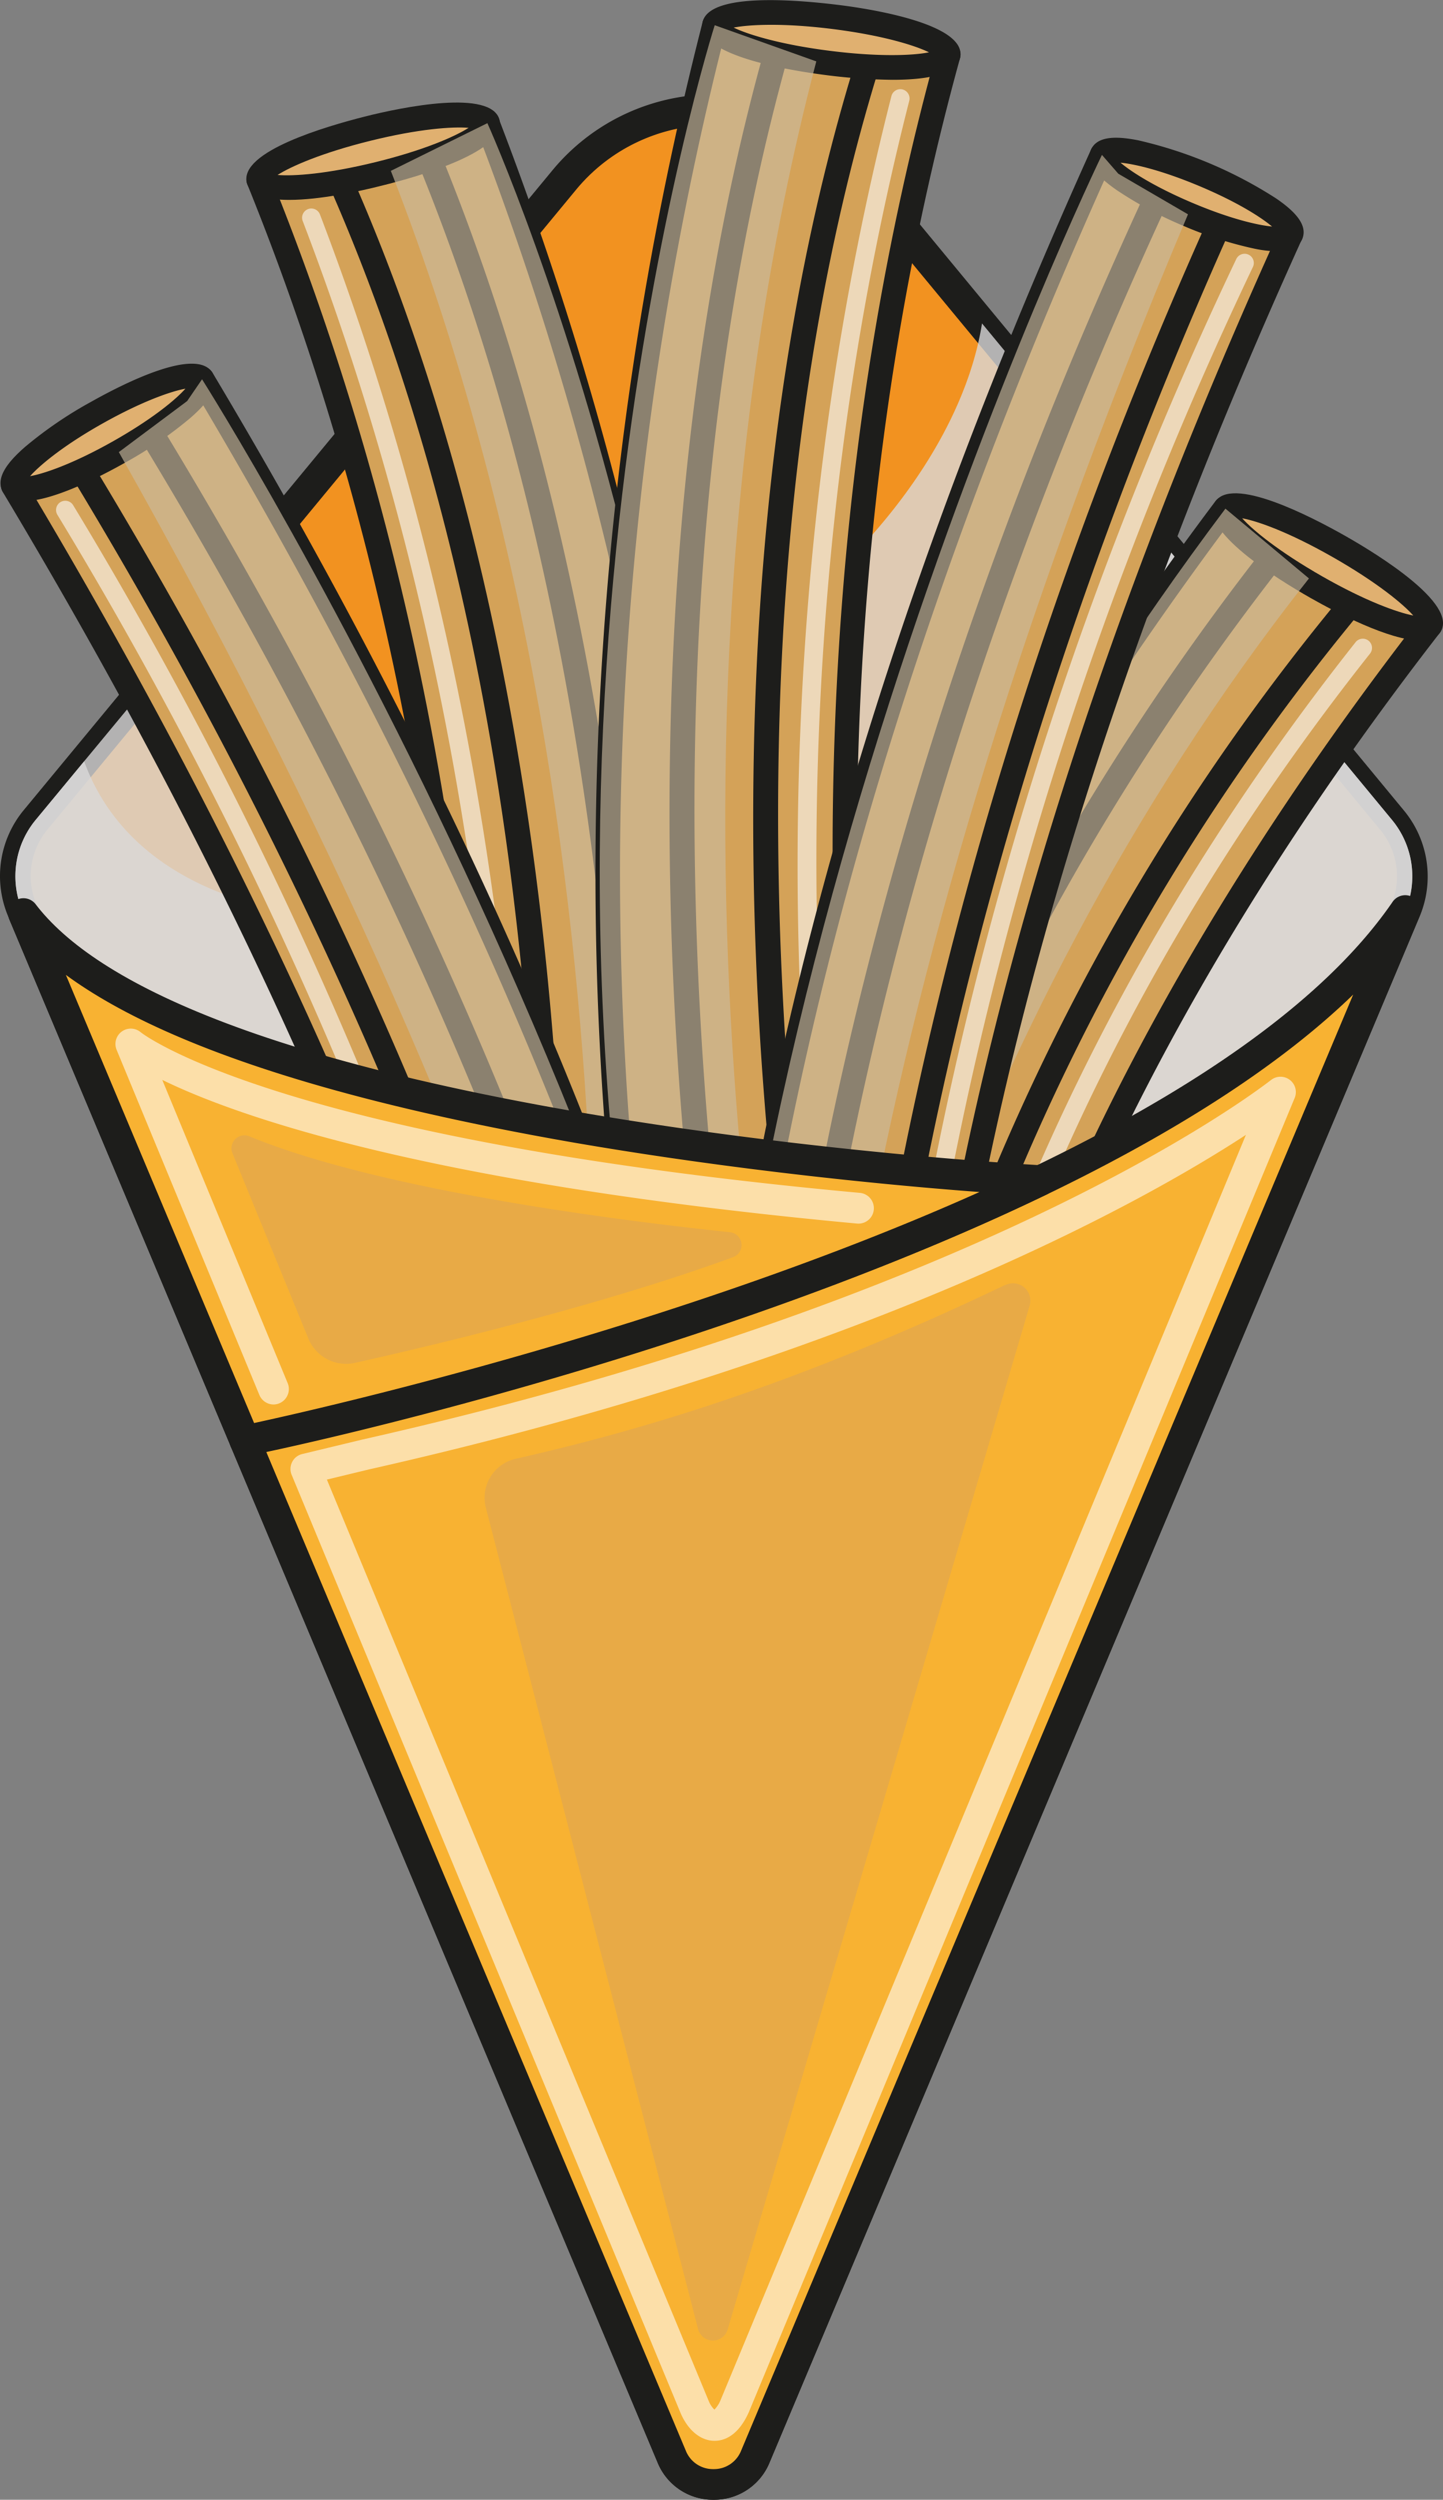 <svg xmlns="http://www.w3.org/2000/svg" viewBox="0 0 235.11 407.17"><rect x="0" y="0" width="235.11" height="407.17" fill="#808080" stroke="none"/><defs><style>.cls-1{isolation:isolate;}.cls-2{fill:#f29220;}.cls-3{fill:#1d1d1b;}.cls-4{fill:#dbdada;opacity:0.79;}.cls-10,.cls-4,.cls-7{mix-blend-mode:multiply;}.cls-5{fill:#d4a258;}.cls-6{fill:#e0b070;}.cls-7{fill:#cbbba0;opacity:0.63;}.cls-8{fill:#fff;opacity:0.58;}.cls-9{fill:#f8b232;}.cls-10{fill:#ca9e68;opacity:0.37;}</style></defs><g class="cls-1"><g id="Layer_1" data-name="Layer 1"><path class="cls-2" d="M140.67,29.34a31.64,31.64,0,0,0-48.77,0L5.81,133.54a14.39,14.39,0,0,0-2.18,14.75l54.64,130,51.2,121.85a7.39,7.39,0,0,0,13.62,0l51.23-121.84,54.66-130a14.41,14.41,0,0,0-2.17-14.76Z"/><path class="cls-3" d="M116.28,407.17h0a9.72,9.72,0,0,1-9.11-6.06L1.33,149.26a16.85,16.85,0,0,1,2.55-17.32L90,27.75a34.12,34.12,0,0,1,52.61,0h0L228.73,132a16.85,16.85,0,0,1,2.56,17.32L125.39,401.12A9.74,9.74,0,0,1,116.28,407.17Zm0-386.81A29,29,0,0,0,93.83,30.94L7.73,135.13a11.87,11.87,0,0,0-1.79,12.19L111.77,399.18a4.77,4.77,0,0,0,4.51,3h0a4.76,4.76,0,0,0,4.5-3l105.9-251.83a11.87,11.87,0,0,0-1.8-12.19L138.74,30.94A29,29,0,0,0,116.28,20.36Z"/><path class="cls-4" d="M226.81,133.56,160,52.68c-3.26,20.6-21.65,43.92-49.35,59.52-35,19.72-72.83,20.35-89.41,2.71L5.81,133.54a14.39,14.39,0,0,0-2.18,14.75l54.64,130,51.2,121.85a7.39,7.39,0,0,0,13.62,0l51.23-121.84,54.66-130A14.41,14.41,0,0,0,226.81,133.56Z"/><path class="cls-4" d="M226.81,133.56l-38.7-46.82c-11.86,14.41-28.26,28.31-48,39.71-52,30-107.5,31.35-123.91,2.92A33.25,33.25,0,0,1,13.71,124l-7.9,9.56a14.39,14.39,0,0,0-2.18,14.75l54.64,130L109.81,401a7,7,0,0,0,12.93,0l51.58-122.65,54.66-130A14.41,14.41,0,0,0,226.81,133.56Z"/><path class="cls-5" d="M199.66,82.85l33.37,19C154.15,203.51,154.27,273,153.48,278.57c0,.08-.25,3.17-.28,3.24-.63,2-9.33,1-19.44-2.19s-17.78-7.41-17.15-9.41C116.61,270.21,113,198.3,199.66,82.85Z"/><path class="cls-3" d="M149.5,284.84c-5.14,0-12.44-2.07-16.34-3.31a75.68,75.68,0,0,1-13-5.31c-2.85-1.57-6-3.66-5.6-6.18-.07-2.49-.24-20.2,9.13-50.8,9.11-29.72,29.4-77.72,74.33-137.59a2,2,0,0,1,2.58-.54l33.37,19a2,2,0,0,1,.6,3c-47.17,60.81-75.21,122.48-79,173.65-.07,1-.12,1.66-.18,2.11-.05.75-.23,3.19-.36,3.6C154.55,284.19,152.35,284.84,149.5,284.84Zm-30.89-14.58c.93,1.22,6.13,4.41,15.76,7.46,9.15,2.9,15.11,3.39,16.93,3,.07-.86.18-2.12.19-2.3a.91.91,0,0,1,0-.17c.05-.32.1-1,.16-1.88,3.77-51.44,31.58-113.15,78.37-174l-29.83-17C156.46,144.07,136.61,191,127.65,220.12c-9.78,31.8-9.05,49.82-9,50Z"/><path class="cls-3" d="M140.51,281.88h-.1a2,2,0,0,1-1.9-2.09c0-.23,1.23-23.18,11.67-57A371.93,371.93,0,0,1,218.46,97.27a2,2,0,1,1,3.08,2.54,368.23,368.23,0,0,0-67.5,124c-10.31,33.34-11.53,55.91-11.54,56.13A2,2,0,0,1,140.51,281.88Z"/><path class="cls-3" d="M127,279.19h-.11a2,2,0,0,1-1.89-2.1c0-.23,1.28-23,11.83-57.24,9.71-31.58,29.53-79.78,68.74-130.07a2,2,0,1,1,3.15,2.46C134.43,187.53,129.05,276.41,129,277.3A2,2,0,0,1,127,279.19Z"/><path class="cls-6" d="M199.66,82.85c-1,1.82,5.59,7.54,14.81,12.78s17.52,8,18.56,6.19-5.6-7.54-14.82-12.78S200.69,81,199.66,82.85Z"/><path class="cls-3" d="M231.39,104.32c-5,0-13.68-4.55-17.91-6.95-5.54-3.15-18.14-11-15.56-15.51h0c2.58-4.54,15.74,2.3,21.28,5.44s18.15,11,15.57,15.51C234.15,103.88,233,104.32,231.39,104.32Zm-29-19.9c1.72,1.93,6,5.44,13.06,9.47s12.27,5.88,14.82,6.37c-1.72-1.94-6-5.45-13.06-9.48S205,84.9,202.4,84.42Z"/><path class="cls-7" d="M133.76,279.62c-1.3-19.06,19.54-109.59,79.51-185.4L199.66,82.85C139.34,163.08,109.82,251.67,117.05,272Z"/><path class="cls-8" d="M147.19,277.84h-.06a1.51,1.51,0,0,1-1.44-1.56c0-.2.91-20.63,10.61-51.85,8.94-28.76,27.41-72.91,64.61-119.88a1.5,1.5,0,0,1,2.35,1.86c-70.62,89.16-74.54,169.19-74.57,170A1.5,1.5,0,0,1,147.19,277.84Z"/><path class="cls-5" d="M79.41,20.06l-37.26,9.2C90.45,148.54,75.74,263.1,75,268.69a.66.66,0,0,0,0,.24c.06,2.09,8.71,3.51,19.3,3.17s19.13-2.31,19.06-4.4C113.31,267.7,131.46,154.7,79.41,20.06Z"/><path class="cls-3" d="M90.86,274.15c-7.13,0-17.77-.74-17.91-5.16a2.46,2.46,0,0,1,.06-.66c.82-6.1,15.14-120.15-32.72-238.32a2,2,0,0,1,.08-1.66,2,2,0,0,1,1.3-1l37.26-9.2a2,2,0,0,1,2.35,1.22,559.24,559.24,0,0,1,36.6,174.94c1.88,43.18-2.24,71.4-2.57,73.6-.3,5-14.73,6-21,6.22C93.34,274.13,92.16,274.15,90.86,274.15ZM77,268.41c1.6.84,7.49,2,17.16,1.69,10.06-.32,15.93-2,17.17-2.89.37-2.45,4.39-30.29,2.52-72.88a555.15,555.15,0,0,0-35.7-171.9L44.86,30.65C91.2,146.83,78.3,258.53,77,268.41Zm-.12.82ZM75,268.69h0Z"/><path class="cls-3" d="M87.69,272.52h-.23a2,2,0,0,1-1.76-2.22c.16-1.32,14.8-133.45-32-239.85a2,2,0,0,1,3.67-1.61C82.08,85,89.54,147.77,91.46,190.55c2.07,46.32-1.74,79.87-1.78,80.2A2,2,0,0,1,87.69,272.52Z"/><path class="cls-3" d="M101.42,273.6l-.23,0a2,2,0,0,1-1.76-2.21c.15-1.31,14.38-132.78-31.3-244.74a2,2,0,1,1,3.7-1.51c24.08,59,31.39,123,33.27,166.19,2,46.82-1.66,80.18-1.7,80.51A2,2,0,0,1,101.42,273.6Z"/><ellipse class="cls-6" cx="60.78" cy="24.66" rx="19.19" ry="3.79" transform="translate(-4.14 15.28) rotate(-13.86)"/><path class="cls-3" d="M47.12,32.56c-3.57,0-6.39-.71-6.91-2.82C39,24.67,53.21,20.57,59.39,19s20.71-4.53,22,.54h0c1.25,5.08-13,9.17-19.19,10.7C58.56,31.17,52.11,32.56,47.12,32.56Zm-1.9-4.06c2.58.22,8.08-.15,16-2.1s12.95-4.18,15.13-5.58c-2.58-.22-8.08.15-16,2.11S47.4,27.11,45.22,28.5Zm32.63-7.35h0Z"/><path class="cls-7" d="M63.68,27.83C109.8,145.92,94.25,272.1,94.25,272.1l19.06-4.4c18.43-132-33.9-247.64-33.9-247.64Z"/><path class="cls-8" d="M81.19,266.79l-.22,0a1.49,1.49,0,0,1-1.26-1.7C79.87,264,95.13,155.69,49.32,36a1.5,1.5,0,0,1,2.81-1.07c24.08,63,31.11,122.29,32.76,161,1.79,41.94-2.17,69.37-2.21,69.65A1.51,1.51,0,0,1,81.19,266.79Z"/><path class="cls-5" d="M116.42,4.09,154.5,8.9c-34.16,124.08-6.26,236.16-4.86,241.63a1,1,0,0,1,.06.23c.18,2.08-8.24,4.5-18.81,5.39s-19.26-.08-19.44-2.17C111.45,254,80.33,143.85,116.42,4.09Z"/><path class="cls-3" d="M123.36,258.48a59.51,59.51,0,0,1-6.3-.31c-3.32-.37-7.14-1.14-7.57-3.79-.61-2.23-8-29.76-11.08-72.79a558.75,558.75,0,0,1,16.07-178,2,2,0,0,1,2.19-1.49l38.08,4.82a2,2,0,0,1,1.41.87,2,2,0,0,1,.27,1.64C122.59,132.34,150,244,151.55,249.94a2.23,2.23,0,0,1,.14.67c.24,2.82-3.51,4.27-6.81,5.21a75,75,0,0,1-13.82,2.32C128.39,258.36,125.78,258.48,123.36,258.48Zm-10-5.21c1.35.77,7.36,1.73,17.4.88,9.64-.81,15.35-2.64,16.84-3.66-2.4-9.67-28.17-119.13,4.39-239.89L117.91,6.29a555.24,555.24,0,0,0-15.52,174.89C105.47,223.69,112.68,250.89,113.33,253.27Zm.12.55h0Zm34.34-2.54h0Z"/><path class="cls-3" d="M137.23,255.82a2,2,0,0,1-1.95-1.54c-.08-.33-7.75-33.21-11.06-79.46-3.06-42.71-2.93-105.94,15.07-164.57a2,2,0,1,1,3.83,1.17c-34.13,111.13-4.25,240.64-4,241.94a2,2,0,0,1-1.48,2.4A1.88,1.88,0,0,1,137.23,255.82Z"/><path class="cls-3" d="M123.72,258.48a2,2,0,0,1-2-1.55c-.07-.32-7.62-33-11-79.77-3.14-43.16-3.3-107.5,13.78-168.93a2,2,0,1,1,3.86,1.08c-32.4,116.53-3,245.42-2.72,246.71a2,2,0,0,1-1.5,2.4A1.74,1.74,0,0,1,123.72,258.48Z"/><path class="cls-6" d="M116.42,4.09c-.27,2.07,8,4.83,18.56,6.16S154.23,11,154.5,8.9s-8.05-4.83-18.57-6.16S116.68,2,116.42,4.09Z"/><path class="cls-3" d="M145.42,13a90.46,90.46,0,0,1-10.69-.75c-6.32-.8-20.95-3.22-20.3-8.4h0C115.09-1.34,129.86,0,136.18.75s20.95,3.22,20.3,8.4C156.1,12.17,150.93,13,145.42,13Zm-25.87-8.5c2.33,1.13,7.6,2.76,15.68,3.78s13.59.76,16.13.24c-2.33-1.14-7.6-2.77-15.68-3.79S122.09,4,119.55,4.49Z"/><path class="cls-7" d="M133,10c-32.13,122.64-2.06,246.17-2.06,246.17L111.45,254c-33.59-128.93,5-249.89,5-249.89Z"/><path class="cls-8" d="M143.07,249.37a1.49,1.49,0,0,1-1.44-1.11c-.07-.27-7.19-27.06-10.28-68.92-2.84-38.61-2.74-98.36,13.89-163.69a1.5,1.5,0,0,1,1.82-1.08,1.52,1.52,0,0,1,1.09,1.83c-31.63,124.27-3.91,230-3.63,231.08a1.48,1.48,0,0,1-1.05,1.83A1.39,1.39,0,0,1,143.07,249.37Z"/><path class="cls-5" d="M32.92,61.78,2.2,79.09C86.36,219.57,94.49,309.92,97.43,343c.22,2,8.24,2.82,17.92,1.79s17.36-3.52,17.14-5.54C128.7,311.41,122.2,211.3,32.92,61.78Z"/><path class="cls-3" d="M107.05,347.31c-5.59,0-11.26-.81-11.61-4.05-3-33.62-10.89-122.82-95-263.14a2,2,0,0,1,.73-2.77L31.93,60a2,2,0,0,1,2.7.72c83,139,94.6,235,99,271.1.33,2.76.62,5.15.89,7.16.31,2.86-3.4,4.4-6.22,5.31a66.14,66.14,0,0,1-12.68,2.49C113.43,347,110.25,347.31,107.05,347.31Zm-7.67-5c1.41.69,6.89,1.44,15.76.49S129.2,340,130.44,339c-.25-1.87-.52-4.12-.83-6.68C125.3,296.6,113.89,201.9,32.2,64.48L5,79.83C88.09,219.2,96.35,308.26,99.38,342.35Z"/><path class="cls-3" d="M107,347.28h0a2,2,0,0,1-2-2c0-.27.55-27.78-10.64-74.3C84,228,61.3,159.62,11.71,77.71a2,2,0,0,1,3.42-2.07C65,158.08,87.9,226.94,98.28,270.2c11.28,47,10.7,74.86,10.7,75.13A2,2,0,0,1,107,347.28Z"/><path class="cls-3" d="M120.69,346.08h0a2,2,0,0,1-2-2c0-.28.15-28.65-11.43-76-10.68-43.72-33.84-113-83.44-195A2,2,0,0,1,27.25,71c49.91,82.43,73.2,152.23,84,196.26,11.66,47.8,11.49,76.54,11.49,76.82A2,2,0,0,1,120.69,346.08Z"/><path class="cls-6" d="M32.92,61.78c1,1.77-5.07,7.08-13.56,11.86S3.19,80.86,2.2,79.09,7.27,72,15.75,67.23,31.92,60,32.92,61.78Z"/><path class="cls-3" d="M3.88,81.63c-1.57,0-2.8-.45-3.43-1.56-1.38-2.46,1.42-5.34,3.65-7.29a66.14,66.14,0,0,1,10.67-7.29c5.14-2.9,17.37-9.16,19.89-4.69C36,63.26,33.24,66.14,31,68.09a66.13,66.13,0,0,1-10.67,7.3C16.48,77.56,8.62,81.63,3.88,81.63ZM30.21,63.31c-2.36.43-7.09,2.07-13.48,5.66S6.49,75.77,4.9,77.56c2.36-.42,7.1-2.06,13.48-5.66S28.62,65.11,30.21,63.31Zm1.47-.08h0Z"/><path class="cls-7" d="M19.36,73.64C96.59,210.36,111.89,301.33,113.94,345l18.16-4.56C125.64,207.8,32.92,61.78,32.92,61.78l-2.43,3.55Z"/><path class="cls-8" d="M102.16,341.54a1.49,1.49,0,0,1-1.49-1.39c0-.3-2.23-30.41-14.55-76.86A693.59,693.59,0,0,0,9.35,83.85a1.5,1.5,0,0,1,2.57-1.56A696.59,696.59,0,0,1,89,262.61c12.38,46.7,14.6,77,14.62,77.33a1.51,1.51,0,0,1-1.39,1.6Z"/><path class="cls-5" d="M179.54,25.23l30.75,13c-64,141.14-61.86,227-61,258.41,0,1.92-7.44,3.54-16.65,3.61s-16.69-1.43-16.71-3.36C116.44,270.22,111.75,175.41,179.54,25.23Z"/><path class="cls-3" d="M132,302.2a61.37,61.37,0,0,1-11.57-1c-2.78-.56-6.49-1.62-6.51-4.37,0-2,.05-4.25.07-6.88.19-34.43.71-125.89,63.77-265.58a2,2,0,0,1,2.6-1l30.74,13A2,2,0,0,1,212.11,39c-63.87,141-61.69,225.64-60.87,257.53,0,5-13,5.61-18.64,5.66Zm-14.07-5.89c1.34.77,6.41,1.95,14.68,1.89s13.34-1.33,14.66-2.12c-.83-32.35-2.66-116.94,60.39-256.85l-27.06-11.4C118.65,165.74,118.14,256,118,290,117.94,292.39,117.92,294.5,117.89,296.31Z"/><path class="cls-3" d="M139.06,300.51a2,2,0,0,1-2-1.83c0-.27-2.3-27.65,3.91-73.5,5.73-42.25,20-109.37,55.73-189.19a2,2,0,1,1,3.65,1.64c-35.49,79.38-49.72,146.1-55.42,188.08-6.15,45.42-3.91,72.35-3.89,72.62a2,2,0,0,1-1.82,2.17Z"/><path class="cls-3" d="M127.49,302.07a2,2,0,0,1-2-1.75c0-.27-3.3-27.28,2.51-73.48,5.36-42.56,19.72-110.7,57.75-193.59a2,2,0,0,1,3.64,1.67c-37.82,82.43-52.1,150.13-57.42,192.41-5.75,45.72-2.55,72.23-2.51,72.49a2,2,0,0,1-1.74,2.23A1.06,1.06,0,0,1,127.49,302.07Z"/><path class="cls-6" d="M179.54,25.23c-.75,1.77,5.53,6.1,14,9.68s16,5,16.73,3.27-5.53-6.11-14-9.69S180.29,23.45,179.54,25.23Z"/><path class="cls-3" d="M208,40.93a19.06,19.06,0,0,1-3.59-.42,62.49,62.49,0,0,1-11.66-3.75A63.7,63.7,0,0,1,182,31c-2.34-1.62-5.32-4.06-4.25-6.59h0c1.07-2.54,4.9-2.1,7.68-1.56a70.68,70.68,0,0,1,22.5,9.48c2.34,1.61,5.32,4.05,4.25,6.59C211.49,40.48,209.85,40.93,208,40.93ZM182.57,26.5c1.8,1.53,5.69,4,11.77,6.57s10.57,3.61,12.92,3.83c-1.8-1.52-5.69-4-11.77-6.56S184.92,26.72,182.57,26.5Zm-3-1.27h0Z"/><path class="cls-7" d="M193.56,34.91c-57.84,136.85-62.41,224-59.63,265.26l-17.56-2.32C108.13,172.5,179.54,25.23,179.54,25.23l2.67,3.07Z"/><path class="cls-8" d="M144.15,294.53a1.5,1.5,0,0,1-1.5-1.39c0-.28-1.85-28.43,4.47-73.22,5.83-41.29,20-105.65,54.31-177.73a1.5,1.5,0,1,1,2.71,1.29c-34.17,71.73-48.25,135.77-54,176.86-6.28,44.48-4.46,72.31-4.44,72.59a1.51,1.51,0,0,1-1.4,1.6Z"/><path class="cls-9" d="M39.91,234.7l18.32,43.6,51.21,121.85a7.38,7.38,0,0,0,13.61,0l51.24-121.84,54.66-130C190.83,203.88,39.91,234.7,39.91,234.7Z"/><path class="cls-3" d="M116.25,407.17h0a9.74,9.74,0,0,1-9.12-6.06L37.61,235.67a2.49,2.49,0,0,1,1.8-3.42c1.5-.31,150.34-31.22,187.48-85.34a2.5,2.5,0,0,1,4.37,2.38L125.36,401.12A9.74,9.74,0,0,1,116.25,407.17ZM43.39,236.51l68.35,162.67a4.76,4.76,0,0,0,4.51,3h0a4.76,4.76,0,0,0,4.5-3L220.48,162C175.16,205.92,64.43,232.05,43.39,236.51Z"/><path class="cls-9" d="M3.82,148.81l36.07,85.83s72.4-14.79,129.58-42.34C162.63,191.92,30.82,184.11,3.82,148.81Z"/><path class="cls-3" d="M39.89,237.14a2.49,2.49,0,0,1-2.3-1.53L1.52,149.78a2.5,2.5,0,0,1,4.29-2.49c26.35,34.46,158.2,42.2,163.8,42.51a2.5,2.5,0,0,1,.94,4.75c-56.8,27.37-129.43,42.39-130.16,42.54A2.73,2.73,0,0,1,39.89,237.14ZM10.73,158.79l30.67,73c11.37-2.46,68.92-15.54,118.19-37.63-13.53-1-39-3.39-65.81-8C53.94,179.24,26.11,170.08,10.73,158.79Z"/><path class="cls-10" d="M50.23,218,37.87,187.83a2.11,2.11,0,0,1,2.74-2.75c21.53,8.89,60.84,13.79,78.31,15.63a2.1,2.1,0,0,1,.5,4.07c-21.86,8-49.91,14.61-61.59,17.21A6.65,6.65,0,0,1,50.23,218Z"/><path class="cls-8" d="M44.58,228.77a2.52,2.52,0,0,1-2.32-1.55L19,171a2.5,2.5,0,0,1,3.93-2.86c.2.16,22.09,17.43,117.17,26.16a2.5,2.5,0,1,1-.46,5C69.38,192.78,38.52,181.8,26.44,175.9l20.44,49.41a2.52,2.52,0,0,1-2.3,3.46Z"/><path class="cls-8" d="M116.42,397.57h0c-2.25,0-4.32-1.7-5.53-4.52L47.52,240.23a2.5,2.5,0,0,1,.08-2.09,2.47,2.47,0,0,1,1.64-1.3L59,234.49h0c99.13-22.33,143.38-54.94,148.1-58.58a2.5,2.5,0,0,1,3.84,2.94L122,392.92C120.27,396.77,118,397.57,116.42,397.57ZM53.26,241l62.22,150.1a4,4,0,0,0,.92,1.39,4.82,4.82,0,0,0,1-1.54L203,184.85c-16.66,10.89-61.65,36.19-142.9,54.5Z"/><path class="cls-10" d="M163.81,209.28c-35.33,16.9-61,24.07-79.81,28.34a6.5,6.5,0,0,0-4.83,8l34.57,133.76a2.5,2.5,0,0,0,4.81.08l49.21-166.79a2.83,2.83,0,0,0-3.94-3.36Z"/></g></g></svg>